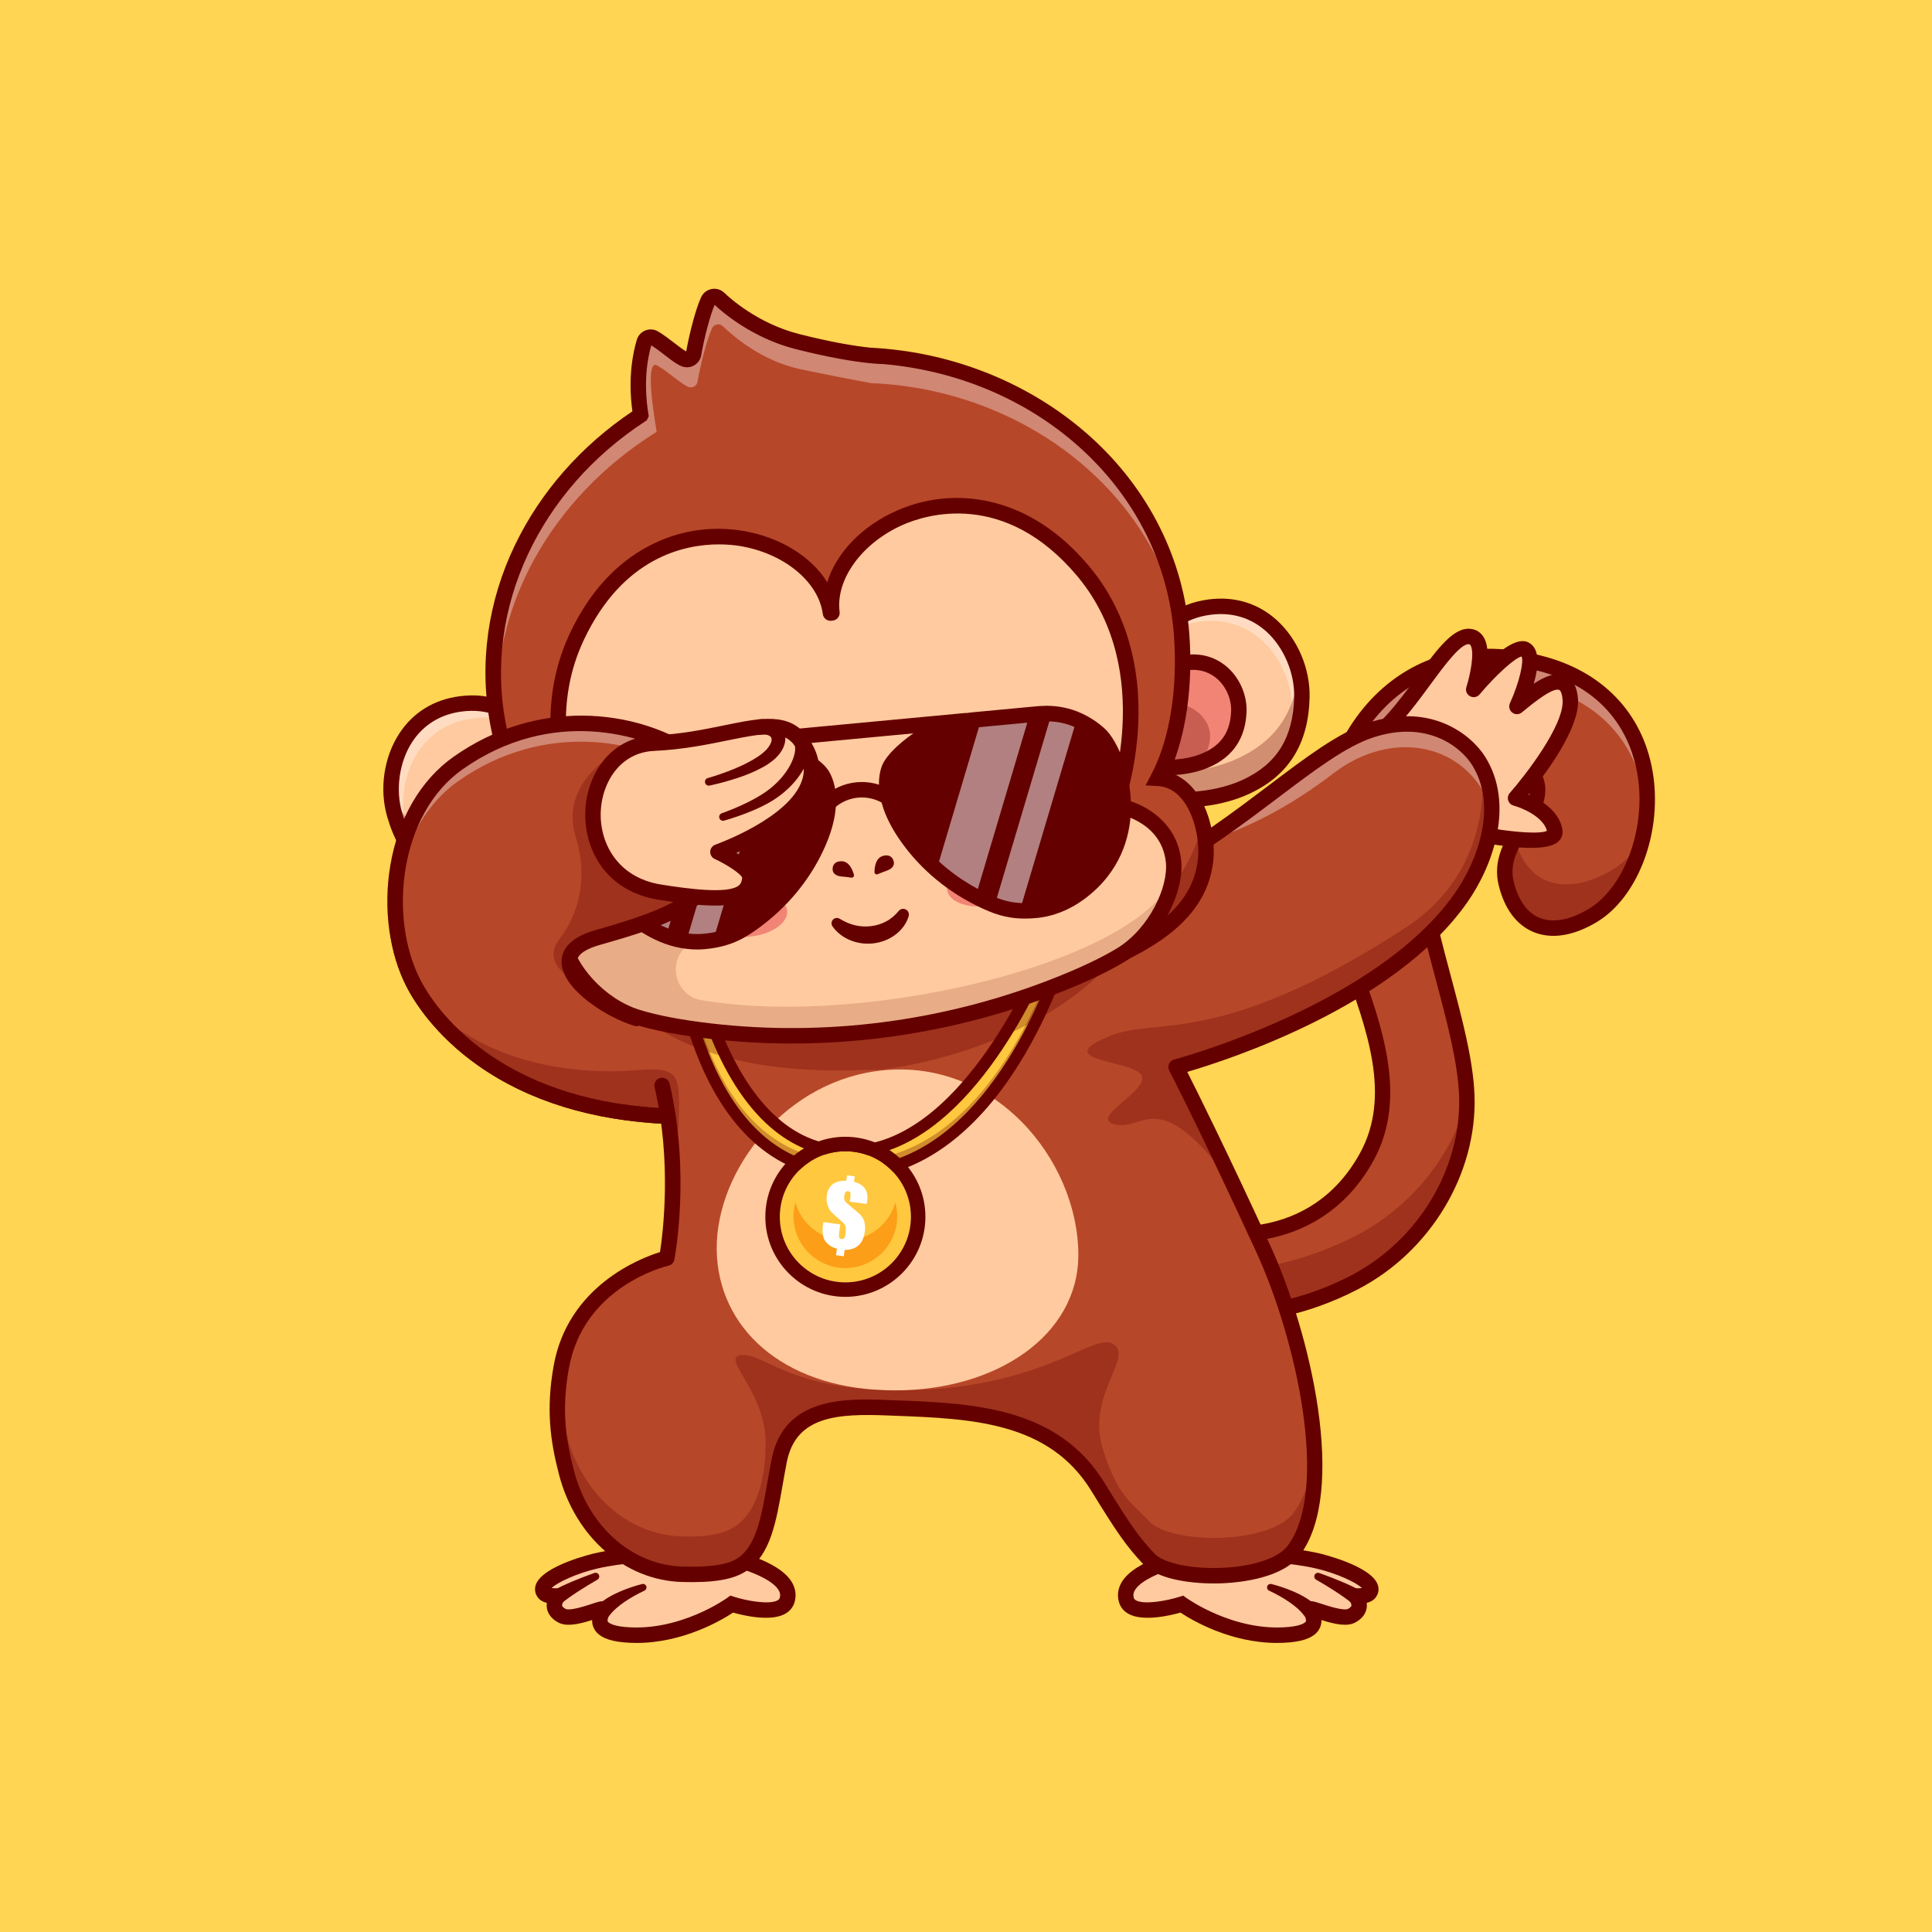 <?xml version="1.0" encoding="utf-8"?>
<!-- Generator: Adobe Illustrator 27.5.0, SVG Export Plug-In . SVG Version: 6.00 Build 0)  -->
<svg version="1.1" id="Layer_1" xmlns="http://www.w3.org/2000/svg" xmlns:xlink="http://www.w3.org/1999/xlink" x="0px" y="0px"
	 viewBox="0 0 4000 4000" style="enable-background:new 0 0 4000 4000;" xml:space="preserve">
<g>
	<g>
		<rect style="fill:#FFD55300;" width="4000" height="4000"/>
	</g>
	<g>
		<g>
			<path style="fill:#FFCA9F;" d="M1497.881,3221.985c0,0,148.95,28.918,131.97,90.295c-11.594,41.909-114.889,8.926-114.889,8.926
				s-101.602,74.507-222.734,63.156c-78.781-7.382-40.89-49.453-43.712-53.035c-2.822-3.582-63.116,25.617-85.21,13.745
				c-29.086-15.628-8.357-40.264-8.357-40.264c-0.326-1.424-21.345,1.606-28.109-6.449c-19.877-23.67,59.377-55.717,106.792-66.591
				C1349.107,3205.288,1497.881,3221.985,1497.881,3221.985z"/>
		</g>
		<g>
			<path style="fill:#650000;" d="M1317.855,3401.53c-8.904,0-17.947-0.398-27.119-1.257c-31.533-2.954-51.157-11.753-59.993-26.895
				c-3.801-6.511-5-13.147-4.839-19.297c-27.439,8.652-52.876,14.353-70.161,5.068c-16.382-8.801-21.704-20.496-23.286-28.76
				c-0.793-4.138-0.803-8.118-0.325-11.821c-6.421-1.506-12.869-4.382-17.529-9.934c-6.687-7.961-8.591-17.651-5.364-27.283
				c13.447-40.112,119.751-64.912,120.823-65.159c116.78-26.78,263.418-10.786,269.602-10.09l1.265,0.193
				c11.116,2.158,109.443,22.422,138.01,68.542c8.074,13.032,10.256,27.454,6.316,41.702c-2.981,10.776-10.027,19.431-20.374,25.029
				c-30.22,16.343-86.064,3.079-107.156-2.866C1494.564,3354.04,1414.991,3401.528,1317.855,3401.53z M1248.299,3315.034
				c5.073,0,9.128,1.782,12.769,6.404c6.516,8.269,2.502,17.236,0.347,22.056c-1.687,3.762-4.822,10.769-3.066,13.777
				c0.496,0.852,5.713,8.403,35.371,11.182c113.394,10.63,210.837-59.434,211.807-60.144l6.545-4.778l7.744,2.451
				c27.112,8.623,72.92,16.648,89.866,7.473c3.376-1.829,4.287-3.694,4.768-5.435c1.589-5.745,0.764-10.784-2.673-16.34
				c-15.906-25.703-79.465-46.602-116.292-53.879c-10.52-1.111-150.583-15.151-258.279,9.546
				c-42.034,9.639-84.016,29.07-95.115,40.566c3.052,0.339,6.675,0.396,8.259,0.422c4.731,0.073,17.295,0.271,20.181,12.92
				l1.768,7.756l-5.122,6.086c-1.37,1.726-3.914,6.428-3.318,9.333c0.408,1.997,2.964,4.39,7.012,6.565
				c8.833,4.749,43.435-6.682,54.802-10.432C1235.199,3317.419,1242.43,3315.034,1248.299,3315.034z"/>
		</g>
		<g>
			<path style="fill:#650000;" d="M1334.059,3293.389c-6.832,3.136-13.862,6.772-20.56,10.519
				c-6.725,3.787-13.306,7.762-19.581,12.023c-12.478,8.462-24.166,18.182-31.835,28.583c-5.264,7.139-15.32,8.659-22.459,3.394
				c-7.139-5.264-8.659-15.319-3.395-22.459c0.61-0.826,1.283-1.577,2.009-2.251l0.155-0.138
				c14.013-12.842,29.158-20.764,44.366-27.559c7.625-3.348,15.33-6.253,23.076-8.911c7.798-2.642,15.455-4.986,23.592-7.044
				c3.918-0.991,7.898,1.381,8.889,5.3c0.88,3.477-0.89,7.003-4.038,8.445L1334.059,3293.389z"/>
		</g>
		<g>
			<path style="fill:#650000;" d="M1236.758,3270.64c-13.275,7.582-26.504,15.631-39.316,23.927
				c-12.776,8.327-25.349,17.024-36.506,26.252c-6.83,5.648-16.945,4.69-22.593-2.139c-5.648-6.829-4.69-16.945,2.139-22.592
				c0.735-0.609,1.604-1.19,2.405-1.646c14.504-8.118,28.966-14.614,43.548-20.765c14.604-6.091,29.177-11.699,44.073-16.963
				c3.988-1.409,8.363,0.681,9.772,4.668c1.254,3.547-0.262,7.401-3.419,9.201L1236.758,3270.64z"/>
		</g>
		<g>
			<path style="fill:#FFCA9F;" d="M2463.925,3221.985c0,0-148.95,28.918-131.97,90.295c11.594,41.909,114.889,8.926,114.889,8.926
				s101.602,74.507,222.735,63.156c78.781-7.382,40.89-49.453,43.712-53.035s63.116,25.617,85.21,13.745
				c29.086-15.628,8.357-40.264,8.357-40.264c0.326-1.424,21.345,1.606,28.109-6.449c19.877-23.67-59.377-55.717-106.792-66.591
				C2612.699,3205.288,2463.925,3221.985,2463.925,3221.985z"/>
		</g>
		<g>
			<path style="fill:#650000;" d="M2643.951,3401.53c-97.148,0.005-176.709-47.488-199.871-62.827
				c-21.094,5.95-76.938,19.216-107.156,2.866c-10.347-5.598-17.393-14.253-20.374-25.029c-3.94-14.248-1.758-28.669,6.316-41.702
				c28.567-46.121,126.895-66.384,138.01-68.542l1.265-0.193c6.182-0.698,152.817-16.697,269.602,10.09
				c1.072,0.247,107.375,25.046,120.823,65.159c3.228,9.631,1.323,19.321-5.366,27.285c-4.661,5.549-11.108,8.425-17.527,9.932
				c0.479,3.706,0.466,7.683-0.325,11.824c-1.582,8.262-6.907,19.956-23.286,28.757c-17.288,9.285-42.725,3.584-70.161-5.068
				c0.161,6.15-1.038,12.786-4.839,19.297c-8.835,15.142-28.459,23.94-59.993,26.895
				C2661.908,3401.132,2652.848,3401.53,2643.951,3401.53z M2449.735,3303.515l6.56,4.805c0.957,0.698,98.428,70.769,211.792,60.132
				c29.658-2.778,34.875-10.33,35.371-11.182c1.755-3.008-1.379-10.015-3.066-13.777c-2.156-4.819-6.169-13.787,0.347-22.056
				c7.849-9.963,17.634-6.738,35.396-0.874c11.372,3.752,45.979,15.161,54.802,10.432c4.045-2.175,6.602-4.568,7.012-6.565
				c0.596-2.905-1.948-7.61-3.442-9.482l-4.8-6.016l1.57-7.678c2.886-12.649,15.449-12.847,20.181-12.92
				c1.584-0.027,5.208-0.083,8.259-0.422c-11.099-11.497-53.081-30.928-95.115-40.566c-107.695-24.697-247.754-10.657-258.279-9.546
				c-36.826,7.278-100.386,28.176-116.292,53.879c-3.438,5.557-4.263,10.596-2.673,16.34c0.481,1.741,1.392,3.606,4.768,5.435
				c16.943,9.177,62.751,1.15,89.866-7.473L2449.735,3303.515z"/>
		</g>
		<g>
			<path style="fill:#650000;" d="M2632.38,3279.545c8.136,2.058,15.794,4.402,23.592,7.044c7.746,2.657,15.451,5.562,23.075,8.911
				c15.208,6.795,30.353,14.717,44.366,27.559l0.089,0.081c6.54,5.993,6.983,16.153,0.99,22.693
				c-5.993,6.54-16.153,6.983-22.693,0.99c-0.757-0.694-1.482-1.516-2.075-2.309c-7.669-10.4-19.357-20.12-31.834-28.583
				c-6.275-4.26-12.857-8.236-19.581-12.023c-6.698-3.747-13.728-7.382-20.56-10.519l-0.216-0.099
				c-3.673-1.686-5.284-6.031-3.597-9.704C2625.431,3280.326,2629.023,3278.693,2632.38,3279.545z"/>
		</g>
		<g>
			<path style="fill:#650000;" d="M2731.298,3256.713c14.896,5.264,29.469,10.873,44.073,16.963
				c14.582,6.152,29.044,12.647,43.548,20.765c7.738,4.32,10.51,14.094,6.191,21.833c-4.32,7.738-14.095,10.51-21.833,6.191
				c-0.833-0.465-1.691-1.064-2.406-1.646c-11.157-9.227-23.73-17.925-36.507-26.252c-12.813-8.296-26.041-16.345-39.316-23.927
				l-0.101-0.058c-3.673-2.098-4.949-6.775-2.851-10.448C2723.962,3256.868,2727.872,3255.499,2731.298,3256.713z"/>
		</g>
		<g>
			<g>
				<path style="fill:#B74729;" d="M2495.311,2550.161c0,0,221.882,49.41,334.455-155.052
					c110.069-199.915-91.724-446.937-90.906-630.952c1.107-249.105,175.231-467.645,458.736-388.386
					c287.606,80.405,244.667,432.8,100.385,519.392c-84.993,51.01-156.632,27.599-179.576-66.112
					c-22.945-93.711,96.856-150.634,56.64-224.765s-197.309-74.54-233.5,77.62s89.67,417.608,95.338,587.185
					c5.3,158.541-92.405,313.087-232.396,385.832c-166.919,86.737-303.514,64.629-303.514,64.629L2495.311,2550.161z"/>
			</g>
			<g style="opacity:0.35;">
				<path style="fill:#FFFFFF;" d="M3408.598,1690.653c-3.896-112.431-64.28-226.318-212.641-267.772
					c-268.101-74.94-438.326,116.396-457.017,348.034c-0.051-2.265-0.059-4.529-0.068-6.749
					c1.109-249.098,175.206-467.676,458.736-388.408C3366.83,1423.078,3421.59,1564.537,3408.598,1690.653z"/>
			</g>
			<g style="opacity:0.3;">
				<path style="fill:#650000;" d="M3037.003,2274.015c3.168,156.801-93.998,308.912-232.536,380.924
					c-166.91,86.731-303.5,64.623-303.5,64.623l-2.864-85.975c54.631,1.043,166.442-6.27,294.865-67.842
					C2914.708,2507.334,3007.324,2396.892,3037.003,2274.015z"/>
			</g>
			<g style="opacity:0.3;">
				<path style="fill:#650000;" d="M2941.533,1681.908c-0.769,3.324-1.497,6.694-2.138,10.11
					c-3.292-36.502-2.197-70.239,5.541-99.783c39.85-152.291,210.775-152.353,254.318-78.315
					c20.582,34.932,2.296,66.151-20.103,99.229c-1.116-2.912-2.449-5.875-4.086-8.848
					C3134.833,1530.161,2977.722,1529.75,2941.533,1681.908z"/>
			</g>
			<g style="opacity:0.3;">
				<path style="fill:#650000;" d="M3399.097,1743.203c-17.392,66.593-53.816,123.554-101.122,151.973
					c-85.006,50.993-156.612,27.593-179.574-66.137c-8.571-34.902,2.701-64.671,18.114-92.161c0.108,0.657,0.259,1.315,0.453,1.974
					c24.662,93.659,102.543,116.844,195.175,65.596C3357.709,1790.283,3380.431,1769.099,3399.097,1743.203z"/>
			</g>
			<g>
				<path style="fill:#650000;" d="M2544.31,2738.168c-27.444,0-43.965-2.529-45.891-2.842l-12.979-2.1l-6.79-203.149l20.115,4.48
					c8.645,1.897,211.746,44.019,317-147.156c64.883-117.844,14.81-254.968-33.618-387.578
					c-30.645-83.921-59.592-163.188-59.27-235.737c0.657-147.517,60.037-280.139,158.838-354.761
					c87.534-66.108,198.257-83.032,320.183-48.945c124.143,34.707,204.866,125.283,221.472,248.506
					c16.323,121.13-34.045,250.093-117.168,299.978c-48.577,29.158-94.077,36.299-131.582,20.657
					c-35.022-14.604-59.829-48.032-71.738-96.67c-12.908-52.72,12.966-94.009,35.793-130.439
					c23.735-37.876,37.51-62.51,22.324-90.505c-15.386-28.359-53.965-44.49-93.787-39.202
					c-53.838,7.136-95.005,49.343-110.122,112.9c-20.134,84.661,13.367,210.322,45.764,331.846
					c24.463,91.758,47.571,178.428,50,251.106c5.41,161.863-91.44,322.832-241.001,400.547
					C2698.585,2727.963,2599.432,2738.166,2544.31,2738.168z M2516.478,2705.083c37.153,2.681,149.773,3.667,280.64-64.338
					c138.867-72.161,228.804-221.301,223.794-371.118c-2.307-69.036-24.958-153.994-48.938-243.943
					c-33.42-125.352-67.976-254.973-45.977-347.476c18.303-76.956,69.524-128.24,137.014-137.185
					c53.523-7.092,104.175,15.269,126.079,55.644c24.856,45.816,0.359,84.91-23.333,122.717
					c-21.355,34.08-41.526,66.27-31.831,105.864c9.397,38.379,27.722,64.236,52.993,74.773
					c27.759,11.585,63.315,5.161,102.837-18.559c71.643-42.998,116.421-160.852,101.938-268.308
					c-8.711-64.626-46.067-179.404-198.401-221.992c-111.968-31.301-213.044-16.201-292.317,43.667
					c-90.896,68.652-145.527,191.792-146.138,329.399c-0.298,66.821,27.695,143.476,57.329,224.631
					c48.508,132.832,103.486,283.386,31.594,413.958c-61.15,111.064-153.638,149.504-220.459,162.192
					c-47.327,8.984-88.235,6.709-111.377,3.94L2516.478,2705.083z"/>
			</g>
		</g>
		<g>
			<path style="fill:#FFCA9F;" d="M3008.301,1715.674c0,0,219.738,51.384,210.656,3.691c-9.082-47.693-81.159-66.935-81.159-66.935
				s118.173-134.078,113.308-204.099c-5.521-79.468-83.835-6.766-110.426,14.316c0,0,46.701-102.783,16.522-118.363
				c-25.476-13.152-106.041,83.133-106.041,83.133s33.552-104.113-7.669-109.498c-54.229-7.085-132.321,185.268-233.019,230.124
				L3008.301,1715.674z"/>
		</g>
		<g>
			<path style="fill:#650000;" d="M3169.388,1755.463c-53.367,0-126.75-15.349-164.724-24.229c-2.468-0.578-4.761-1.733-6.694-3.369
				l-197.827-167.632c-4.192-3.555-6.265-9.011-5.488-14.453c0.779-5.442,4.297-10.1,9.319-12.336
				c48.12-21.436,92.332-81.524,131.338-134.539c41.714-56.692,74.653-101.501,110.251-96.831
				c10.972,1.431,19.927,7.173,25.898,16.599c8.63,13.628,9.631,34.289,7.642,54.417c31.589-31.121,64.307-53.919,85.432-43.005
				c24.761,12.783,21.035,50.571,10.889,85.603c23.513-15.654,46.282-24.856,65.532-16.572
				c15.562,6.697,24.341,22.881,26.094,48.105c4.241,61.082-68.796,157.402-102.205,198.018
				c25.071,10.847,62.568,33.106,69.81,71.138c1.873,9.827-0.989,18.972-8.054,25.752
				C3216.468,1751.848,3195.279,1755.463,3169.388,1755.463z M3015.68,1700.981c85.327,19.622,169.734,28.188,187.09,19.199
				c-7.588-29.578-52.166-47.734-69.116-52.319c-5.332-1.44-9.553-5.537-11.145-10.825c-1.589-5.288-0.349-11.028,3.301-15.171
				c31.638-35.92,112.961-140.51,109.355-192.427c-0.952-13.711-4.282-19.861-6.843-20.964c-9.084-3.921-32.388,9.46-69.211,39.773
				c-3.198,2.632-6.062,4.988-8.503,6.921c-5.781,4.583-13.953,4.612-19.763,0.068c-5.815-4.541-7.764-12.478-4.714-19.197
				c20.239-44.609,29.214-87.412,24.097-96.856c-13.567,2.608-53.059,38.174-86.812,78.489c-4.907,5.862-13.279,7.419-19.968,3.733
				c-6.694-3.691-9.836-11.606-7.498-18.884c8.613-26.809,17.275-72.922,8.508-86.75c-0.957-1.511-1.68-1.829-3.035-2.007
				c-16.899-2.19-52.085,45.642-80.369,84.084c-35.913,48.809-75.981,103.274-122.483,133.054L3015.68,1700.981z"/>
		</g>
		<g>
			<path style="fill:#B74729;" d="M1423.697,2328.095c-24.25-9.349-39.791-16.46-40.75-16.86l-0.04-0.04
				c-338.705-15.101-478.454-189.408-521.122-264.795c-0.04-0.04-0.04-0.04-0.04-0.04c-1.997-3.556-3.755-6.872-5.353-9.948
				c-70.274-136.273-35.637-327.08,88.891-415.491c75.108-53.295,172.309-85.735,269.07-92.487
				c74.029-5.153,147.819,4.754,211.261,31.841c68.117,29.084,94.245,108.747,89.331,156.848
				c-14.782,144.543-131.359,182.057-278.499,224.206c-14.342,4.115-25.648,8.909-34.318,14.302
				c-75.108,46.303,47.782,133.117,114.859,152.653c0,0,2.317-1.878,6.672-5.194c41.869-31.641,270.389-192.284,380.414-14.702
				c19.336,31.241,34.997,72.95,45.344,127.724c0.919,4.674,1.758,9.428,2.557,14.302
				C1788.051,2448.587,1526.97,2367.886,1423.697,2328.095z"/>
		</g>
		<g>
			<path style="fill:#650000;" d="M1630.226,2392.202c-103.357,0.007-229.448-55.303-251.16-65.188
				c-154.336-7.356-284.968-47.837-388.333-120.342c-91.294-64.038-134.307-135.278-148.562-162.935
				c-35.603-69.065-46.548-155.159-30.032-236.206c17.156-84.19,61.155-155.086,123.894-199.624
				c139.714-99.185,348.257-125.41,495.874-62.341c77.095,32.932,104.268,121.089,98.943,173.169
				c-16.323,159.573-149.255,197.639-289.99,237.942c-21.089,6.038-46.235,16.899-46.274,34.351
				c-0.076,31.838,68.323,82.947,121.982,100.413c35.935-12.817,238.494-79.717,361.533-7.146
				c50.005,29.492,80.181,77.886,89.688,143.831c9.304,64.556-4.541,111.055-41.157,138.206
				C1701.302,2385.112,1667.208,2392.197,1630.226,2392.202z M1251.549,1543.11c-104.128,0-213.552,31.607-297.014,90.857
				c-114.143,81.035-152.59,261.98-83.955,395.127c13.171,25.552,53.032,91.455,138.508,151.414
				c99.001,69.446,225.017,108.044,374.543,114.722c2.097,0.093,4.158,0.601,6.06,1.489
				c64.333,30.095,246.858,96.646,317.915,43.931c26.443-19.614,36.047-55.94,28.547-107.964
				c-8.052-55.854-33.03-96.509-74.246-120.835c-119.268-70.388-337.068,10.566-339.255,11.392
				c-3.24,1.228-6.802,1.365-10.122,0.396c-52.388-15.266-150.044-74.292-149.907-132.686c0.049-20.596,12.134-48.594,69.438-65.002
				c157.339-45.056,253.821-81.704,266.992-210.466c4.209-41.143-18.21-114.258-79.7-140.527
				C1369.076,1553.476,1311.178,1543.11,1251.549,1543.11z"/>
		</g>
		<g>
			<path style="fill:#B74729;" d="M3088.658,1676.252c-0.4,66.878-30.243,135.115-64.441,183.575
				c-167.915,238.508-589.198,349.253-589.198,349.253s42.548,81.94,121.571,249.734c17.698,37.594,37.234,79.542,58.528,125.806
				c88.052,191.206,153.932,506.699,63.083,626.033c-50.298,66.119-253.889,65.56-299.353,17.059
				c-35.157-37.514-52.136-62.244-106.27-150.177c-95.163-154.571-273.026-156.568-432.83-162.88
				c-99.997-3.956-204.47-2.637-226.483,109.546c-18.577,94.724-23.611,178.821-76.187,214.537
				c-26.607,18.058-69.075,22.053-123.569,20.655c-118.095-2.996-210.462-93.525-240.905-211.461
				c-17.778-68.835-25.968-130.72-10.667-217.014c32.48-183.176,218.652-226.043,218.652-226.043s25.849-135.594,2.357-293.64
				l-0.04-0.04c-3.076-20.974-7.071-42.388-12.105-63.882l126.126-60.166l207.146-98.759l358.561-170.991
				c130.52-18.697,241.704-64.042,338.146-118.176c30.842-17.259,60.126-35.436,88.092-53.934
				c146.141-96.801,255.127-202.192,347.974-233.234c128.563-42.987,202.752,28.405,224.765,63.642
				c2.637,4.275,5.074,8.59,7.311,12.944C3083.025,1616.286,3088.818,1646.13,3088.658,1676.252z"/>
		</g>
		<g style="opacity:0.35;">
			<path style="fill:#FFFFFF;" d="M3088.658,1676.252c-50.738-140.188-206.627-167.675-327.04-75.787
				c-93.845,71.632-175.984,113.062-272.746,144.823c146.141-96.801,255.127-202.192,347.974-233.234
				c128.563-42.987,202.752,28.405,224.765,63.642c2.637,4.275,5.074,8.59,7.311,12.944
				C3083.025,1616.286,3088.818,1646.13,3088.658,1676.252z"/>
		</g>
		<g style="opacity:0.3;">
			<path style="fill:#650000;" d="M3024.217,1859.828c-167.915,238.508-589.198,349.253-589.198,349.253
				s42.548,81.94,121.571,249.734c-160.483-222.168-187.291-113.142-250.493-131.32c-50.378-14.542,75.707-70.593,57.13-101.755
				c-18.537-31.201-192.964-28.725-65.8-80.741c98.719-40.35,227.801,25.409,611.411-223.446
				c159.804-103.673,165.637-265.116,160.084-332.913C3114.347,1677.731,3073.756,1789.514,3024.217,1859.828z"/>
		</g>
		<g>
			<path style="fill:#650000;" d="M2513.424,3278.347c-54.363,0-118.516-10.127-146.25-39.709
				c-36.414-38.838-54.727-65.872-108.191-152.71c-87.749-142.52-248.992-148.728-404.924-154.734l-14.954-0.579
				c-103.821-4.119-191.27,0.344-210.154,96.655c-3.171,16.184-5.959,32.141-8.657,47.571
				c-13.481,77.144-25.125,143.767-74.255,177.129c-26.663,18.105-66.423,25.125-132.944,23.418
				c-119.368-3.035-222.236-92.837-255.977-223.459c-18.005-69.7-26.748-134.436-10.901-223.818
				c29.338-165.464,179.036-222.996,220.283-235.83c5.95-38.584,24.729-187.483-11.255-341.345
				c-2.009-8.594,3.328-17.19,11.921-19.202c8.604-1.997,17.19,3.33,19.202,11.921c43.21,184.773,11.316,356.965,9.937,364.207
				c-1.187,6.223-5.938,11.16-12.112,12.583c-7.166,1.67-176.321,43.005-206.506,213.247c-14.89,83.982-7.068,142.71,10.378,210.244
				c30.132,116.66,120.891,196.833,225.84,199.504c58.538,1.462,93.75-4.038,114.18-17.91
				c37.932-25.757,48.494-86.201,60.725-156.189c2.725-15.591,5.542-31.711,8.779-48.218
				c25.686-131.018,156.331-125.857,242.776-122.446l14.924,0.581c156.658,6.033,334.216,12.869,430.911,169.912
				c55.471,90.1,71.067,112.173,104.29,147.607c18.887,20.149,79.043,32.417,143.044,29.099
				c62.764-3.22,113.323-20.422,131.943-44.89c87.742-115.283,18.706-428.159-64.863-609.695
				c-114.805-249.387-179.16-373.599-179.797-374.824c-2.236-4.309-2.395-9.404-0.427-13.843s5.847-7.744,10.544-8.979
				c4.158-1.094,417.646-112.1,580.22-342.996c49.683-70.566,89.153-182.703,36.882-266.497
				c-24.124-38.677-94.69-94.197-206.106-56.953c-55.884,18.679-120.308,67.344-194.905,123.694
				c-144.773,109.36-324.951,245.464-582.114,282.327c-8.76,1.25-16.836-4.817-18.086-13.55c-1.252-8.738,4.814-16.833,13.55-18.086
				c249.009-35.696,425.54-169.045,567.385-276.194c76.836-58.042,143.196-108.167,204.038-128.503
				c130.281-43.555,214.275,23.728,243.357,70.351c60.549,97.066,17.444,223.25-37.869,301.809
				c-150.803,214.185-493.64,325.2-579.185,350.169c21.426,42.336,80.808,161.604,171.545,358.711
				c83.625,181.66,160.93,511.462,61.265,642.415c-35.359,46.455-120.691,55.654-155.74,57.454
				C2528.189,3278.154,2520.897,3278.347,2513.424,3278.347z M1380.606,2604.865h0.051H1380.606z"/>
		</g>
		<g>
			<path style="fill:#FFCA9F;" d="M2232.572,2598.148c0,166.074-168.491,280.537-380.247,280.537
				c-219.58,0-357.039-118.47-367.852-275.482c-11.436-166.053,130.458-357.565,328.557-385.423
				C2055.657,2183.66,2232.572,2400.83,2232.572,2598.148z"/>
		</g>
		<g>
			<g>
				<path style="fill:#FFC83E;" d="M2161.375,1985.517c0,0-151.401,381.954-388.842,398.035
					c-275.576,18.664-342.531-426.141-342.531-426.141l-29.561-2.817c0,0,37.298,487.679,371.686,473.512
					c301.115-12.757,429.419-453.794,429.419-453.794L2161.375,1985.517z"/>
			</g>
			<g style="opacity:0.3;">
				<path style="fill:#650000;" d="M2201.53,1974.318c0,0-128.283,441.02-429.395,453.804
					c-334.39,14.143-371.705-473.54-371.705-473.54l14.263,1.358c10.907,100.837,69.914,459.637,357.442,447.492
					c253.65-10.787,378.976-325.442,412.216-424.32L2201.53,1974.318z"/>
			</g>
			<g>
				<path style="fill:#650000;" d="M1758.221,2440.39c-135.295,0.007-241.692-82.351-308.359-239.036
					c-51.304-120.576-60.981-240.789-61.37-245.847c-0.269-3.525,1.033-6.99,3.555-9.468c2.524-2.478,6.013-3.726,9.534-3.377
					l29.561,2.817c5.476,0.523,9.893,4.707,10.713,10.144c0.654,4.338,68.572,433.738,329.868,415.969
					c227.122-15.383,377.024-386.746,378.513-390.496c1.379-3.482,4.312-6.118,7.92-7.127l40.171-11.204
					c4.182-1.164,8.684,0.027,11.743,3.118c3.057,3.093,4.199,7.6,2.986,11.775c-1.328,4.568-33.34,113.135-103.127,225.105
					c-93.406,149.863-210.039,231.926-337.292,237.317C1767.801,2440.288,1762.982,2440.39,1758.221,2440.39z M1413.873,1967.915
					c4.165,35.373,18.411,131.123,58.257,224.551c65.698,154.05,166.46,229.333,299.49,223.667
					c251.831-10.669,381.548-337.537,411.57-424.255l-12.93,3.606c-20.505,49.443-167.739,384.504-396.917,400.027
					c-118.044,8.032-217.012-65.635-286.262-212.93c-43.403-92.314-62.188-184.902-67.378-214.111L1413.873,1967.915z"/>
			</g>
			<g>
				<circle style="fill:#FFC83E;" cx="1750.249" cy="2519.283" r="135.717"/>
			</g>
			<g>
				<path style="fill:#FC9E17;" d="M1857.606,2517.903c0,59.302-48.063,107.366-107.366,107.366
					c-59.303,0-107.366-48.063-107.366-107.366c0-9.931,1.349-19.495,3.883-28.609c12.547,45.407,54.112,78.716,103.483,78.716
					c49.371,0,90.936-33.309,103.483-78.716C1856.257,2498.408,1857.606,2507.971,1857.606,2517.903z"/>
			</g>
			<g>
				<path style="fill:#650000;" d="M1750.25,2383.566c74.954,0,135.715,60.762,135.715,135.718
					c0,74.954-60.762,135.715-135.715,135.715c-74.956,0-135.718-60.762-135.718-135.715
					C1614.532,2444.328,1675.294,2383.566,1750.25,2383.566 M1750.25,2353.566c-91.377,0-165.718,74.341-165.718,165.718
					c0,91.375,74.341,165.715,165.718,165.715s165.715-74.341,165.715-165.715
					C1915.965,2427.907,1841.627,2353.566,1750.25,2353.566L1750.25,2353.566z"/>
			</g>
			<g>
				<g>
					<path style="fill:#FFFFFF;" d="M1794.246,2492.664l-34.851-4.786l0.794-5.78c0.845-6.153,0.995-10.234,0.451-12.243
						c-0.545-2.008-2.14-3.194-4.785-3.558c-2.128-0.292-3.836,0.308-5.125,1.801c-1.289,1.493-2.159,3.878-2.609,7.156
						c-0.75,5.463-0.183,9.438,1.703,11.923c1.828,2.478,7.512,7.594,17.052,15.35c8.122,6.564,13.598,11.491,16.427,14.78
						c2.83,3.289,4.994,7.688,6.493,13.197c1.499,5.509,1.716,12.145,0.65,19.908c-1.706,12.422-6.035,21.759-12.987,28.011
						s-16.524,9.391-28.715,9.416l-1.801,13.112l-16.045-2.204l1.86-13.543c-9.19-2.2-16.836-6.897-22.938-14.093
						c-6.102-7.195-8.086-18.557-5.954-34.084l0.936-6.815l34.851,4.786l-1.173,8.54c-1.287,9.374-1.728,15.246-1.32,17.616
						c0.407,2.37,1.99,3.745,4.751,4.124c2.358,0.324,4.22-0.226,5.588-1.65c1.367-1.423,2.264-3.688,2.691-6.793
						c1.074-7.821,1.296-13.489,0.665-17.003c-0.631-3.514-3.865-7.694-9.704-12.539c-9.723-8.132-16.282-14.028-19.676-17.687
						s-6.095-8.527-8.102-14.604s-2.517-12.709-1.53-19.898c1.429-10.409,5.498-18.171,12.206-23.285s16.052-7.552,28.031-7.313
						l1.528-11.128l16.045,2.204l-1.528,11.128c10.565,2.857,18.12,7.572,22.667,14.143c4.547,6.572,6.113,15.005,4.7,25.299
						C1795.294,2487.593,1794.879,2489.763,1794.246,2492.664z"/>
				</g>
			</g>
		</g>
		<g>
			<g>
				<path style="fill:#FFCA9F;" d="M2372.118,1394.85c0,0,4.919-121.328,132.518-137.947
					c122.564-15.964,193.145,95.86,190.766,187.19c-2.499,95.959-45.279,152.427-115.865,185.011
					c-73.732,34.036-156.171,26.182-156.171,26.182"/>
			</g>
			<g style="opacity:0.35;">
				<path style="fill:#FFFFFF;" d="M2504.635,1256.902c-65.789,8.569-98.92,44.965-115.624,78.223
					c19.629-22.617,49.626-42.232,95.624-48.223c122.564-15.964,193.145,95.86,190.766,187.191
					c-1.055,40.497-9.36,73.889-23.827,101.493c26.837-32.301,42.356-75.013,43.827-131.493
					C2697.78,1352.762,2627.199,1240.939,2504.635,1256.902z"/>
			</g>
			<g>
				<path style="fill:#F28475;" d="M2378.903,1447.357c0,0,3.354-65.942,76.917-75.519c70.66-9.199,110.833,51.256,109.071,100.889
					c-1.851,52.148-26.733,83.013-67.527,101.019c-42.613,18.809-90.061,14.895-90.061,14.895"/>
			</g>
			<g>
				<path style="fill:#650000;" d="M2418.346,1604.965c-7.231,0-11.753-0.349-12.356-0.4c-8.796-0.725-15.339-8.442-14.612-17.239
					c0.723-8.796,8.406-15.376,17.239-14.612c0.415,0.027,44.104,3.267,82.295-13.589c38.066-16.802,56.499-44.436,58.01-86.965
					c0.857-24.158-9.871-49.412-27.996-65.911c-11.741-10.686-32.197-22.568-63.042-18.564
					c-57.957,7.544-62.681,55.181-63.027,60.588c-0.564,8.765-8.059,15.474-16.87,14.983c-8.77-0.505-15.491-7.937-15.044-16.711
					c1.394-27.412,22.17-81.616,90.815-90.554c42.996-5.601,71.943,11.392,88.679,26.624c24.883,22.646,39.607,57.393,38.423,90.679
					c-1.938,54.646-27.859,93.362-77.043,115.071C2471.136,1602.79,2436.356,1604.965,2418.346,1604.965z"/>
			</g>
			<g>
				<path style="fill:#650000;" d="M2445.514,1672.084c-13.831,0-22.573-0.786-23.665-0.891
					c-8.787-0.837-15.229-8.638-14.392-17.424c0.837-8.784,8.657-15.232,17.424-14.392c0.771,0.073,79.224,6.948,147.959-24.783
					c70.53-32.556,104.399-86.868,106.587-170.916c1.301-49.988-21.357-103.472-57.722-136.255
					c-31.484-28.384-71.245-40.376-115.007-34.673c-112.939,14.71-118.435,118.342-118.613,122.747
					c-0.359,8.818-7.876,15.681-16.614,15.32c-8.818-0.356-15.679-7.795-15.32-16.614c0.054-1.348,7.078-134.998,146.421-153.147
					c53.303-6.943,101.899,7.798,140.535,42.627c43.667,39.37,69.827,100.994,68.269,160.825
					c-2.505,96.262-43.44,161.389-125.142,199.104C2533.138,1668.122,2476.537,1672.084,2445.514,1672.084z"/>
			</g>
			<g>
				<path style="fill:#FFCA9F;" d="M1117.194,1557.028c0,0-35.602-116.091-163.233-99.726
					c-122.595,15.719-162.429,141.813-136.911,229.537c26.812,92.171,82.542,135.908,159.092,149.477
					c79.962,14.173,157.696-14.38,157.696-14.38"/>
			</g>
			<g style="opacity:0.35;">
				<path style="fill:#FFFFFF;" d="M842.05,1716.839c-25.518-87.724,14.316-213.818,136.911-229.537
					c57.346-7.354,96.068,12.048,121.375,35.631c-21.219-32.816-65.134-76.048-146.375-65.631
					c-122.595,15.719-162.429,141.813-136.911,229.537c12.672,43.564,31.877,76.193,56.615,100.046
					C860.706,1767.507,850.061,1744.378,842.05,1716.839z"/>
			</g>
			<g style="opacity:0.3;">
				<path style="fill:#650000;" d="M817.054,1686.826c26.818,92.192,82.543,135.937,159.081,149.503
					c79.959,14.151,157.706-14.412,157.706-14.412l-3.566-56.721c-29.926,8.201-91.014,20.925-153.352,9.858
					c-77.746-13.791-135.855-55.973-167.205-142.637C809.605,1651.252,812.077,1669.79,817.054,1686.826z"/>
			</g>
			<g style="opacity:0.3;">
				<path style="fill:#650000;" d="M2695.396,1444.081c-2.499,95.981-45.273,152.455-115.848,185.033
					c-73.734,34.013-156.188,26.154-156.188,26.154l-10.97-55.764c31.028,0.324,93.344-2.901,150.82-29.452
					c71.686-33.103,117.161-88.672,125.45-180.458C2693.557,1407.782,2695.879,1426.339,2695.396,1444.081z"/>
			</g>
			<g>
				<path style="fill:#F28475;" d="M1123.98,1609.535c0,0-20.008-62.923-93.589-53.484c-70.677,9.067-94.161,77.748-79.84,125.302
					c15.047,49.965,46.958,73.49,90.99,80.534c45.995,7.358,90.889-8.49,90.889-8.49"/>
			</g>
			<g>
				<path style="fill:#F28475;" d="M950.557,1681.359c15.047,49.952,46.944,73.47,90.969,80.518c5.045,0.792,10.056,1.324,15,1.635
					c40.311,2.432,75.911-10.115,75.911-10.115l-8.442-143.877c0,0-5.255-16.544-20.331-31.401
					c-14.295-14.121-37.4-26.684-73.267-22.087C959.716,1565.128,936.234,1633.785,950.557,1681.359z"/>
			</g>
			<g style="opacity:0.3;">
				<path style="fill:#650000;" d="M1040.728,1717.954c7.248,20.192,19.685,34.347,36.482,43.711
					c40.069,0.561,75.921-10.04,75.921-10.04l-3.854-108.375c0,0-4.71-12.326-19.254-23.067c-1.918,0.163-3.829,0.381-5.81,0.637
					C1053.528,1629.898,1027.973,1682.512,1040.728,1717.954z"/>
			</g>
			<g style="opacity:0.3;">
				<path style="fill:#650000;" d="M2505.264,1528.687c-1.876,21.371-10.306,38.222-24.172,51.55
					c-38.61,10.729-75.979,9.59-75.979,9.59l-23.823-105.794c0,0,1.422-13.118,12.757-27.204c1.896-0.33,3.8-0.605,5.781-0.861
					C2470.499,1446.778,2508.59,1491.166,2505.264,1528.687z"/>
			</g>
			<g>
				<path style="fill:#650000;" d="M1067.152,1779.816c-9.092,0-18.569-0.62-28.135-2.151
					c-53.086-8.491-87.998-39.346-103.767-91.707c-9.604-31.892-4.197-69.241,14.111-97.468
					c12.312-18.987,36.013-42.776,78.997-48.289c68.684-8.806,102.537,38.335,110.852,64.492
					c2.673,8.411-1.978,17.395-10.388,20.071c-8.376,2.668-17.336-1.948-20.044-10.303c-1.738-5.217-18.433-49.998-76.353-42.561
					c-30.842,3.958-47.612,20.662-56.25,33.98c-13.337,20.564-17.292,47.717-10.32,70.862c12.27,40.752,37.122,62.791,78.21,69.365
					c41.223,6.587,82.654-7.644,83.069-7.788c8.328-2.893,17.441,1.47,20.361,9.788c2.92,8.318-1.433,17.424-9.746,20.359
					C1136.144,1769.033,1105.055,1779.814,1067.152,1779.816z"/>
			</g>
			<g>
				<path style="fill:#650000;" d="M1023.197,1856.264c-16.05,0.002-32.864-1.204-49.846-4.214
					c-88.604-15.703-144.748-68.284-171.646-160.747c-16.716-57.468-7.082-123.721,25.142-172.896
					c28.513-43.508,71.765-70.12,125.081-76.956c139.399-17.878,180.149,109.6,180.544,110.891
					c2.588,8.438-2.156,17.376-10.593,19.964c-8.43,2.585-17.351-2.144-19.954-10.559c-1.375-4.382-33.73-103.003-145.933-88.596
					c-43.765,5.613-79.18,27.319-102.412,62.774c-26.836,40.952-35.154,98.438-21.186,146.453
					c23.484,80.732,70.046,124.646,146.536,138.203c74.556,13.22,148.674-13.381,149.414-13.65
					c8.296-3.035,17.461,1.235,20.493,9.512c3.035,8.281-1.208,17.454-9.487,20.493
					C1136.69,1837.912,1085.826,1856.264,1023.197,1856.264z"/>
			</g>
			<g>
				<path style="fill:#B17E4F;" d="M1828.202,737.682l-27.247-1.838C1810.024,736.244,1819.133,736.843,1828.202,737.682z"/>
			</g>
			<g>
				<path style="fill:#B17E4F;" d="M1829.999,737.842c-0.599-0.08-1.198-0.12-1.798-0.16l2.357,0.16H1829.999z"/>
			</g>
			<g>
				<path style="fill:#B74729;" d="M2495.625,1784.36c-11.346,86.894-77.106,144.463-174.227,190.846l-149.777,19.336
					l-851.957,110.105c-105.71-20.135-183.935-59.128-216.974-140.268c-23.651-57.969-23.331-168.394,50.938-192.165
					c-61.804-67.118-104.152-173.227-123.049-275.822c-46.902-254.688,82.579-497.91,296.037-637.06
					c-3.675-22.532-5.114-43.267-5.114-61.884c0-41.03,6.992-71.872,12.305-89.53c2.637-8.59,12.625-12.505,20.415-7.95
					c22.492,13.104,47.622,37.314,62.763,43.466c8.27,3.356,17.499-1.758,19.017-10.547c6.832-39.552,20.375-90.17,30.243-111.024
					c4.075-8.669,15.421-10.747,22.333-4.115c24.969,24.091,84.217,69.515,161.602,89.251
					c72.072,18.417,121.691,25.808,150.416,28.805h0.04c0.12,0,0.2,0,0.32,0.04c16.779,1.758,26.368,1.958,29.044,1.998
					c0.2,0,0.4,0.04,0.599,0.04c0.12,0,0.16,0,0.16,0c318.171,28.165,591.915,260.161,615.606,575.535
					c7.791,104.033-6.153,217.454-48.86,298.035c49.26,2.597,78.743,46.304,91.647,93.805
					C2496.663,1732.784,2498.621,1761.588,2495.625,1784.36z"/>
			</g>
			<g style="opacity:0.3;">
				<path style="fill:#650000;" d="M2495.625,1784.36c-11.346,86.894-77.106,144.463-174.227,190.846l-149.777,19.336
					c189.688-63.522,288.167-163.719,317.531-289.286C2496.663,1732.784,2498.621,1761.588,2495.625,1784.36z"/>
			</g>
			<g style="opacity:0.35;">
				<path style="fill:#FFFFFF;" d="M1030.598,1491.39c0.029,0.225,0.091,0.407,0.12,0.632
					c-17.236-231.632,109.107-460.793,328.814-597.941c-11.768-72.237-14.678-112.453-10.048-129.47
					c2.357-8.664,5.052-11.567,12.826-7.021c22.495,13.138,47.631,37.302,62.763,43.482c8.264,3.342,17.526-1.77,19.052-10.561
					c6.827-39.548,20.319-90.184,30.213-111.006c4.089-8.664,15.454-10.741,22.32-4.1c24.972,24.071,83.44,72.86,161.631,89.216
					c65.731,13.784,114.84,23.102,145.201,28.569c0.005,0.037,0.042,0.033,0.08,0.028c311.572,12.657,588.43,221.23,642.858,515.883
					c-0.029-0.225-0.021-0.454-0.05-0.679c-24.584-327.023-317.925-564.3-650.903-577.841c-0.037,0.005-0.075,0.01-0.08-0.028
					c-30.362-5.467-79.47-14.785-145.201-28.569c-78.191-16.357-136.659-65.146-161.631-89.216c-6.866-6.641-18.231-4.564-22.32,4.1
					c-9.894,20.821-23.386,71.458-30.213,111.006c-1.525,8.79-10.788,13.903-19.052,10.561
					c-15.132-6.18-40.268-30.344-62.763-43.482c-7.773-4.546-17.761-0.632-20.377,7.957c-7.787,25.643-19.004,79.179-7.236,151.416
					C1113.162,993.499,983.694,1236.714,1030.598,1491.39z"/>
			</g>
			<g>
				<path style="fill:#650000;" d="M1319.698,2120.627c-0.991,0-1.997-0.093-3.008-0.286
					c-124.053-23.63-196.76-71.274-228.816-149.937c-16.555-40.576-23.621-107.288-0.01-157.864
					c9.338-20.007,22.898-35.576,39.822-45.928c-52.537-64.895-93.208-160.867-112.803-267.329
					c-23.096-125.403-5.22-253.933,51.699-371.694c52.969-109.587,136.76-204.817,242.71-275.969
					c-9.661-70.291,1.47-122.722,9.243-148.335c2.668-8.799,9.116-15.774,17.688-19.138c8.579-3.372,18.079-2.642,26.047,2.009
					c11.379,6.641,23.191,15.745,33.613,23.779c9.155,7.056,18.584,14.326,24.836,17.615c6.658-37.407,19.868-88.879,31.064-112.534
					c4.121-8.708,12.234-14.937,21.702-16.667c9.46-1.724,19.253,1.23,26.184,7.915c10.793,10.405,68.972,63.433,154.46,85.249
					c70.239,17.922,118.914,25.266,147.09,28.274l0.12,0.012c0.137,0.015,0.278,0.029,0.413,0.044
					c9.973,0.493,19.209,1.128,28.13,1.931l2.275,0.176c160.601,14.229,312.451,79.634,427.581,184.165
					c119.082,108.122,191.025,252.349,202.573,406.113c8.079,108.003-6.863,211.16-41.14,287.224
					c18.975,5.708,36.03,17.307,50.137,34.258c35.698,42.9,45.852,109.236,40.176,152.715
					c-11.001,84.219-69.221,148.782-183.218,203.186c-7.966,3.804-17.505,0.422-21.304-7.539
					c-3.801-7.964-0.427-17.502,7.539-21.304c104.717-49.978,155.696-105.022,165.293-178.481
					c4.834-37.048-5.107-94.548-33.054-128.132c-13.911-16.716-30.754-25.713-50.061-26.736l-24.99-1.323l11.714-22.114
					c38.245-72.205,55.391-177.676,47.039-289.365c-22.202-295.569-274.158-531.133-599.414-560.679l-0.032,0.005l-1.528-0.117
					c-3.635-0.041-13.838-0.337-30.955-2.134l-1.121-0.12c-29.692-3.176-79.507-10.806-151.165-29.092
					c-88.828-22.668-150.781-76.355-166.699-91.267c-8.867,20.391-21.294,66.899-27.771,104.377
					c-1.55,8.977-7.009,16.665-14.973,21.086c-7.971,4.419-17.388,4.985-25.837,1.553c-10.088-4.104-21.436-12.851-34.578-22.981
					c-9.358-7.214-19.011-14.656-27.998-20.166c-7.285,25.105-16.86,74.895-5.991,141.667l0.828,5.098l-4.246,8.491l-3.633,2.375
					c-218.755,142.634-332.2,386.306-289.016,620.781c19.966,108.469,64.473,208.618,119.055,267.898l16.953,18.413l-23.835,7.632
					c-18.438,5.903-32.454,18.897-41.663,38.621c-18.484,39.592-13.462,97.703,0.647,132.278
					c27.961,68.623,91.248,108.901,205.2,130.608c8.669,1.653,14.358,10.02,12.708,18.689
					C1333.919,2115.292,1327.22,2120.627,1319.698,2120.627z"/>
			</g>
			<g style="opacity:0.3;">
				<path style="fill:#650000;" d="M2400.781,1799.222c-58.888,284.771-401.509,394.997-578.811,415.411
					c-16.579,0.04-41.629,1.199-72.551,1.479c-66.159,0.639-159.125-2.637-252.491-28.965
					c-59.887-16.859-119.933-43.188-173.268-84.057c41.869-31.641,270.389-192.284,380.414-14.702l358.561-170.991
					C2193.155,1898.7,2304.339,1853.356,2400.781,1799.222z"/>
			</g>
			<g>
				<path style="fill:#FFCA9F;" d="M1719.376,1269.334c-21.617-167.268-374.482-269.981-524.879,48.405
					c-0.932,1.907-1.78,3.88-2.669,5.82c-109,240.38,61.286,480.404,61.286,480.404s-101.554,41.753-87.027,141.807
					c8.629,59.412,74.743,136.183,153.795,160.375c42.1,13.037,95.226,22.254,151.226,28.703
					c239.031,27.66,481.434-3.895,705.929-90.469c54.142-20.875,105.169-43.78,144.548-67.688
					c70.304-43.494,114.767-134.556,107.971-194.204c-11.386-100.459-120.18-115.028-120.18-115.028s103.634-275.424-62.895-480.196
					c-1.316-1.655-2.675-3.342-4.061-4.95c-226.359-269.696-541.557-80.647-519.94,86.621"/>
			</g>
			<g>
				<path style="fill:#F9D6B6;" d="M1737.073,1207.027c-0.599-4.714-1.478-9.388-2.637-13.983c1.518-3.516,3.156-7.031,4.954-10.507
					c-0.479,8.07-0.24,16.1,0.799,24.091L1737.073,1207.027z"/>
			</g>
			<g style="opacity:0.15;">
				<path style="fill:#650000;" d="M2429.505,1808.411c-6.032,366.032-1418.223,501.825-1247.153,55.892
					c13.504-117.856,414.412-182.736,414.412-182.736s-26.666,173.068-170.746,274.18c-46.379,32.548-29.518,105.583,26.345,115.057
					C1804.234,2130.475,2380.17,1983.6,2429.505,1808.411z"/>
			</g>
			<g>
				<path style="fill:#650000;" d="M1639.293,2160.49c-56.836,0-113.616-3.24-170.022-9.768
					c-62.817-7.236-114.673-17.097-154.116-29.312c-87.437-26.76-155.862-111.24-164.883-173.345
					c-11.179-77.012,40.276-127.761,79.663-150.413c-14.739-23.826-42.524-73.442-63.552-138.86
					c-39.109-121.67-35.344-239.876,10.891-341.836l0.837-1.853c0.662-1.472,1.326-2.947,2.031-4.387
					c39.375-83.359,94.365-144.116,163.352-180.381c59.285-31.165,125.605-42.114,191.829-31.685
					c78.804,12.427,144.138,53.276,177.38,106.848c18.535-60.264,71.348-116.387,144.414-148.438
					c61.379-26.924,128.32-33.193,193.582-18.12c75.935,17.539,144.558,62.319,203.962,133.096c1.382,1.599,2.878,3.455,4.329,5.278
					c70.525,86.719,104.224,200.08,97.344,327.693c-3.699,68.618-17.954,123.67-26.147,150.457
					c43.838,11.895,106.484,47.896,115.249,125.22c7.1,62.331-37.593,161.431-115.442,209.592
					c-36.724,22.297-86.213,45.493-147.207,69.011C2009.161,2126.245,1824.01,2160.488,1639.293,2160.49z M1488.59,1127.084
					c-72.51,0-199.192,27.166-279.644,197.481c-0.645,1.326-1.162,2.483-1.682,3.64l-0.911,2.012
					c-103.792,228.899,58.152,462.178,59.8,464.507l11.587,16.379l-18.55,7.639c-3.638,1.516-89.807,38.504-77.288,124.732
					c7.456,51.345,67.876,124.504,142.654,147.39c37.61,11.646,87.515,21.099,148.379,28.108
					c234.636,27.151,476.111-3.799,698.352-89.502c59.231-22.839,107.009-45.193,142.004-66.441
					c66.426-41.096,106.257-127.202,100.386-178.735c-9.868-87.075-105.459-100.867-106.423-100.996l-19.91-2.666l7.075-18.801
					c0.996-2.661,98.279-269.443-60.337-464.487c-1.294-1.626-2.512-3.144-3.76-4.59
					c-150.569-179.395-313.889-126.804-360.366-106.423c-84.973,37.275-140.332,113.211-131.628,180.554
					c1.13,8.753-5.049,16.765-13.801,17.898c-0.525,0.066-1.047,0.107-1.565,0.125c-0.503,0.115-1.016,0.208-1.538,0.276
					c-8.796,1.084-16.768-5.051-17.898-13.801c-8.701-67.341-81.536-126.709-173.181-141.157
					C1520.567,1128.681,1506.163,1127.084,1488.59,1127.084z"/>
			</g>
			<g>
				
					<ellipse transform="matrix(0.992 -0.128 0.128 0.992 -217.915 276.428)" style="fill:#F28475;" cx="2038.907" cy="1831.43" rx="78.936" ry="43.865"/>
			</g>
			<g>
				
					<ellipse transform="matrix(0.992 -0.128 0.128 0.992 -230.013 214.45)" style="fill:#F28475;" cx="1551.295" cy="1894.446" rx="78.936" ry="43.865"/>
			</g>
			<g>
				
					<ellipse transform="matrix(0.992 -0.128 0.128 0.992 -205.243 209.616)" style="fill:#650000;" cx="1526.109" cy="1699.561" rx="114.022" ry="117.929"/>
			</g>
			<g>
				
					<ellipse transform="matrix(0.992 -0.128 0.128 0.992 -209.648 208.504)" style="fill:#FFFFFF;" cx="1515.47" cy="1733.434" rx="51.915" ry="53.695"/>
			</g>
			<g>
				
					<ellipse transform="matrix(0.992 -0.128 0.128 0.992 -197.616 212.696)" style="fill:#FFFFFF;" cx="1553.855" cy="1641.834" rx="31.162" ry="32.23"/>
			</g>
			<g>
				
					<ellipse transform="matrix(0.992 -0.128 0.128 0.992 -193.239 271.125)" style="fill:#650000;" cx="2010.008" cy="1637.025" rx="107.892" ry="117.929"/>
			</g>
			<g>
				<path style="fill:#650000;" d="M1817.258,1809.975c-3.23,1.396-6.788-1-6.745-4.518c0.127-10.557,2.531-28.995,17.296-33.316
					c19.557-5.722,23.958,11.327,22.835,16.726c-1.31,6.293-5.881,10.721-15.569,14.096
					C1829.13,1805.034,1822.243,1807.821,1817.258,1809.975z"/>
			</g>
			<g>
				<path style="fill:#650000;" d="M1762.572,1817.043c3.479,0.529,6.31-2.693,5.375-6.085
					c-2.807-10.177-9.819-27.399-25.198-27.824c-20.369-0.563-20.291,17.046-17.832,21.982c2.866,5.753,8.413,8.874,18.641,9.675
					C1749.833,1815.282,1757.202,1816.226,1762.572,1817.043z"/>
			</g>
			<g>
				<path style="fill:#650000;" d="M1738.891,1902.434c10.516,6.34,21.026,10.848,31.932,13.381
					c10.898,2.433,22.039,3.021,32.925,1.635c10.883-1.365,21.417-4.666,31.008-9.733c9.564-5.176,18.018-12.128,25.459-21.182
					l0.455-0.554c4.174-5.078,11.674-5.812,16.753-1.638c3.779,3.106,5.146,8.063,3.881,12.485
					c-4.445,15.453-15.018,29.274-28.229,38.876c-13.185,9.787-28.994,15.604-45.063,17.44c-16.08,1.83-32.618-0.284-47.491-6.446
					c-14.884-6.011-28.113-16.08-36.973-28.829c-3.483-5.013-2.244-11.901,2.769-15.385c3.688-2.563,8.392-2.57,12.008-0.397
					L1738.891,1902.434z"/>
			</g>
			<g>
				
					<ellipse transform="matrix(0.992 -0.128 0.128 0.992 -197.72 269.537)" style="fill:#FFFFFF;" cx="1995.85" cy="1671.352" rx="51.915" ry="53.694"/>
			</g>
			<g>
				
					<ellipse transform="matrix(0.992 -0.128 0.128 0.992 -185.69 273.742)" style="fill:#FFFFFF;" cx="2034.234" cy="1579.753" rx="31.162" ry="32.23"/>
			</g>
			<g>
				<g>
					<path style="fill:#650000;" d="M1679.379,1775.077c-30.503,55.992-72.825,100.117-115.605,131.669
						c-24.306,17.924-47.747,33.172-86.973,39.988c-5.82,0.979-11.977,1.809-18.552,2.426c-12.506,1.173-24.97,0.865-37.344-0.785
						l-0.036,0.003c-14.158-1.844-28.12-5.436-41.651-10.582c-6.2-2.302-12.361-4.968-18.371-7.936
						c-25.545-12.562-46.348-27.983-63.105-45.227c-88.684-91.199-64.474-233.072-36.199-269.787
						c41.831-54.352,93.212-62.237,119.545-64.707l117.41-11.016c8.075-0.758,13.077-1.227,13.077-1.227
						c10.54-0.989,21.203-1.449,31.857-1.223c17.975,0.26,35.945,2.395,53.347,6.925c7.534,1.925,14.965,4.291,22.264,7.175
						c31.702,12.489,71.75,34.792,83.422,54.314C1716.792,1629.081,1728.811,1684.183,1679.379,1775.077z"/>
				</g>
				<g>
					<path style="fill:#650000;" d="M2236.704,1847.679c-27.275,20.474-58.74,33.951-92.112,37.082
						c-12.184,1.143-23.159,1.344-33.2,0.736c-20.183-1.134-36.659-5.391-52.06-11.263c-8.967-3.376-17.592-7.325-26.312-11.517
						c-4.379-2.112-8.766-4.296-13.129-6.626c-27.37-14.337-54.979-32.761-80.793-55.498
						c-15.486-13.686-30.359-28.907-44.158-45.743c-65.512-80.109-63.953-136.485-54.305-162.73
						c7.837-21.353,43.001-50.713,71.827-68.88c31.07-19.604,67.11-29.257,103.197-32.643c0,0,6.253-0.587,16.043-1.505
						l114.444-10.738c8.182-0.768,18.821-1.478,31.111-0.72c15.228,0.95,32.967,4.08,51.816,12.115
						c15.091,6.406,30.87,15.919,46.604,29.942C2316.78,1556.313,2379.98,1740.087,2236.704,1847.679z"/>
				</g>
				<g style="opacity:0.5;">
					<path style="fill:#FFFFFF;" d="M2131.818,1479.699l-111.927,376.393c-27.37-14.337-54.979-32.761-80.793-55.498l92.604-311.502
						L2131.818,1479.699z"/>
				</g>
				<g style="opacity:0.5;">
					<path style="fill:#FFFFFF;" d="M2229.073,1489.749l-117.681,395.748c-20.183-1.134-36.659-5.391-52.06-11.263l117.925-396.6
						L2229.073,1489.749z"/>
				</g>
				<g style="opacity:0.5;">
					<path style="fill:#FFFFFF;" d="M1498.499,1539.121l-119.28,398.674c-6.2-2.302-12.361-4.968-18.371-7.936
						c-25.545-12.562-46.348-27.983-63.105-45.227l100.639-336.117L1498.499,1539.121z"/>
				</g>
				<g style="opacity:0.5;">
					<path style="fill:#FFFFFF;" d="M1596.78,1543.597l-119.979,403.137c-5.82,0.979-11.977,1.809-18.552,2.426
						c-12.506,1.173-24.97,0.865-37.344-0.785l122.528-411.703C1561.408,1536.931,1579.378,1539.066,1596.78,1543.597z"/>
				</g>
				<g>
					<path style="fill:#650000;" d="M1443.17,1965.832c-29.8,0-60.386-7.366-89.39-21.628
						c-83.835-41.23-115.281-109.312-126.897-159.165c-16.721-71.772-1.611-149.285,21.98-179.939
						c48.596-63.147,110.422-68.953,130.74-70.859l130.483-12.244c42.686-3.999,81.313,0.674,114.822,13.896
						c33.086,13.057,76.841,36.86,91.26,60.979c12.336,20.635,34.812,80.051-22.769,185.842
						c-36.321,66.736-85.391,111.284-120.161,136.904c-29.602,21.814-58.574,40.288-113.503,45.442
						C1454.251,1965.576,1448.724,1965.832,1443.17,1965.832z M1539.002,1552.57c-8.418,0-17.063,0.415-25.93,1.247l-130.483,12.244
						c-29.314,2.751-72.446,11.814-108.398,58.53c-16.274,21.148-31.399,87.869-16.179,153.193
						c10.049,43.127,37.268,102.029,109.875,137.737c29.109,14.316,59.841,20.44,88.862,17.717
						c46.843-4.395,70.92-19.741,97.529-39.348c32.161-23.701,77.534-64.875,111.05-126.455
						c51.106-93.894,30.837-141.736,23.408-154.163c-7.957-13.308-40.439-33.792-75.559-47.649h-0.002
						C1591.168,1556.938,1566.3,1552.57,1539.002,1552.57z"/>
				</g>
				<g>
					<path style="fill:#650000;" d="M2122.306,1901.823c-40.999,0.002-68.157-11.214-96.208-24.692
						c-38.931-18.709-95.435-53.355-143.533-112.166c-76.252-93.235-65.222-155.794-56.941-178.362
						c9.683-26.382,48.245-57.908,78.328-76.892c30.466-19.226,67.554-31.008,110.227-35.012l130.486-12.241
						c20.313-1.9,82.141-7.71,141.638,45.3c28.882,25.73,58.147,99.08,55.068,172.71c-2.139,51.143-20.369,123.887-95.073,179.993
						c-30.662,23.027-65.32,36.929-100.229,40.203C2137.638,1901.454,2129.74,1901.823,2122.306,1901.823z M2166.454,1493.342
						c-6.76,0-13.064,0.398-18.804,0.938l-130.486,12.241c-37.625,3.53-69.976,13.699-96.157,30.22v0.002
						c-31.931,20.149-60.037,46.318-65.378,60.872c-4.988,13.591-16.001,64.368,51.677,147.117
						c44.382,54.268,96.624,86.286,132.634,103.591c29.79,14.316,56.301,24.9,103.142,20.52
						c29.031-2.722,58.083-14.458,84.021-33.938c64.697-48.591,80.483-111.531,82.334-155.771
						c2.803-67.017-24.47-129.761-44.395-147.512C2229.642,1500.083,2194.215,1493.342,2166.454,1493.342z M1912.479,1523.227h0.049
						H1912.479z"/>
				</g>
				<g>
					<path style="fill:#650000;" d="M1511.561,1553.889c-8.152,0-15.115-6.208-15.891-14.49c-0.825-8.787,5.63-16.577,14.419-17.402
						l485.977-45.596c8.718-0.832,16.577,5.63,17.402,14.419c0.825,8.787-5.63,16.577-14.419,17.402l-485.977,45.596
						C1512.567,1553.864,1512.062,1553.889,1511.561,1553.889z"/>
				</g>
				<g>
					<path style="fill:#650000;" d="M1714.911,1678.871c-4.229,0-8.447-1.667-11.589-4.976c-6.079-6.399-5.818-16.514,0.581-22.593
						c39.238-37.271,98.403-42.822,143.884-13.499c7.417,4.78,9.553,14.67,4.771,22.09c-4.78,7.414-14.673,9.556-22.09,4.771
						c-33.052-21.304-76.04-17.271-104.553,9.812C1722.823,1677.414,1718.863,1678.871,1714.911,1678.871z"/>
				</g>
			</g>
		</g>
		<g>
			<path style="fill:#B74729;" d="M1514.945,1717.123c-14.782,144.543-131.359,182.057-278.499,224.206
				c-73.829,21.134-67.357,60.965-33.838,96.881c0,0.04,0.04,0.04,0.04,0.04c29.324,31.442,79.423,59.847,114.34,70.034
				l-29.044,193.962c-284.611-41.829-399.551-203.711-431.551-265.834c-70.274-136.273-46.823-358.761,92.047-456.641
				c139.349-98.2,290.964-95.723,400.47-56.69c28.805,10.227,54.693,23.051,76.706,37.194
				C1487.898,1600.305,1519.859,1669.021,1514.945,1717.123z"/>
		</g>
		<g style="opacity:0.3;">
			<path style="fill:#650000;" d="M1400.442,2236.982c16.011,37.241-7.645,216.51-7.645,216.51
				c7.633-77.033-9.89-142.297-9.89-142.297c-338.705-15.101-478.454-189.408-521.122-264.795
				c3.396,3.475,101.112,164.604,387.758,171.53C1330.95,2219.896,1384.43,2199.74,1400.442,2236.982z"/>
		</g>
		<g style="opacity:0.35;">
			<path style="fill:#FFFFFF;" d="M1514.945,1717.123c-0.32,3.036-0.679,6.032-1.079,8.989
				c-6.991-43.946-37.554-95.563-88.252-128.123c-105.631-67.957-301.151-104.552-477.176,19.496
				c-83.698,59.008-125.487,163.32-130.041,266.673c-4.994-114.979,36.116-238.188,130.041-304.387
				c176.024-124.048,371.545-87.453,477.176-19.496C1487.898,1600.305,1519.859,1669.021,1514.945,1717.123z"/>
		</g>
		<g style="opacity:0.3;">
			<path style="fill:#650000;" d="M1514.945,1717.123c-14.782,144.543-131.359,182.057-278.499,224.206
				c-73.829,21.134-67.357,60.965-33.838,96.881c-63.642-33.319-65.839-66.039-44.466-93.685
				c45.824-59.288,56.89-137.512,34.558-209.064c-40.75-130.56,105.99-194.641,156.208-212.38
				c28.805,10.227,54.693,23.051,76.706,37.194C1487.898,1600.305,1519.859,1669.021,1514.945,1717.123z"/>
		</g>
		<g>
			<path style="fill:#650000;" d="M1382.931,2327.175c-0.242,0-0.481-0.005-0.725-0.017
				c-155.701-6.953-287.41-47.49-391.472-120.486c-91.294-64.038-134.307-135.278-148.562-162.935
				c-36.755-71.304-49.126-163.421-33.94-252.727c16.445-96.707,62.974-176.372,131.011-224.319
				c173.347-122.163,373.533-98.008,495.032-19.871c70.322,45.22,101.814,120.713,96.577,171.914
				c-16.323,159.573-149.255,197.639-289.99,237.942c-21.089,6.038-46.235,16.899-46.274,34.351
				c-0.078,32.815,72.59,86.104,126.885,101.926c8.474,2.468,13.342,11.34,10.872,19.812c-2.471,8.474-11.357,13.325-19.812,10.872
				c-52.388-15.266-150.042-74.292-149.907-132.686c0.049-20.596,12.134-48.591,69.438-65.002
				c157.339-45.056,253.821-81.704,266.992-210.466c4.141-40.486-23.213-103.936-82.065-141.782
				c-83.938-53.977-275.139-110.693-459.333,19.114c-130.974,92.302-153.994,306.46-87.075,436.279
				c13.171,25.552,53.032,91.455,138.508,151.414c99.001,69.446,225.017,108.044,374.543,114.722
				c8.816,0.393,15.645,7.861,15.251,16.677C1398.5,2320.48,1391.427,2327.172,1382.931,2327.175z"/>
		</g>
		<g>
			<path style="fill:#FFCA9F;" d="M1353.654,1538.702c160.218-7.376,256.049-71.845,305.48-3.306
				c96.771,134.178-172.729,228.46-172.729,228.46s68.067,31.362,66.234,53.762c-3.311,40.481-38.545,53.136-186.308,29.552
				C1173.088,1816.327,1194.104,1546.047,1353.654,1538.702z"/>
			<path style="fill:#650000;" d="M1480.448,1874.921c-28.875,0-66.772-4.011-116.638-11.97
				c-111.135-17.739-156.326-106.77-151.809-187.139c3.977-70.784,49.773-148.877,140.918-153.074l0,0
				c56.875-2.617,104.934-12.483,147.336-21.184c75.029-15.403,134.299-27.559,171.841,24.492
				c23.125,32.068,29.604,65.007,19.255,97.91c-21.902,69.639-116.072,119.446-166.96,141.833
				c23.569,14.265,45.808,33.171,44.175,53.132c-1.436,17.539-7.864,30.564-19.658,39.819
				C1535.123,1869.562,1513.81,1874.921,1480.448,1874.921z M1354.388,1554.667c-71.343,3.284-107.28,66.03-110.479,122.94
				c-3.708,66.028,33.484,139.185,124.939,153.782c58.198,9.287,138.14,19.624,160.325,2.212c3.154-2.473,6.487-6.372,7.466-16.477
				c-3.127-8.015-29.868-26.265-56.926-38.755c-5.911-2.729-9.575-8.77-9.265-15.271c0.31-6.502,4.531-12.168,10.674-14.324
				c1.545-0.542,154.834-55.11,179.751-134.434c7.246-23.069,2.439-45.835-14.7-69.597c-24.37-33.791-62.473-27.685-139.492-11.882
				C1465.284,1541.359,1413.766,1551.933,1354.388,1554.667L1354.388,1554.667z M1536.781,1817.534L1536.781,1817.534
				L1536.781,1817.534z M1353.653,1538.703h0.049H1353.653z"/>
		</g>
		<g>
			<path style="fill:#650000;" d="M1572.671,1489.119c12.378-0.711,25.603,1.313,37.534,9.717
				c5.869,4.224,11.135,10.688,13.724,18.256c2.599,7.507,2.609,15.645,0.795,22.156c-0.792,3.347-2.046,6.326-3.293,9.248
				c-1.464,2.632-2.756,5.598-4.47,7.864c-3.068,4.93-7.156,9.08-11.071,13.291c-8.237,7.371-16.856,13.553-25.782,18.335
				c-17.768,9.917-36.094,17.1-54.612,23.206c-18.575,6.072-37.122,11.134-56.298,15.232c-4.316,0.922-8.562-1.829-9.484-6.144
				c-0.881-4.123,1.591-8.183,5.577-9.341l0.226-0.065c17.852-5.139,35.805-11.401,53.071-18.425
				c17.275-7.04,34.125-15.151,49.056-24.938c7.621-4.752,14.128-10.4,19.759-16.095c4.828-5.552,9.367-12.862,10.018-18.217
				c0.571-2.747-0.021-4.559-0.625-5.972c-0.699-1.374-1.758-2.626-3.741-3.821c-2.016-1.141-4.703-2.033-7.67-2.526
				c-3.01-0.477-6.31-0.305-9.567,0.046l-0.514,0.055c-8.781,0.947-16.665-5.404-17.612-14.184
				c-0.946-8.78,5.405-16.665,14.185-17.611C1572.122,1489.158,1572.425,1489.135,1572.671,1489.119z"/>
		</g>
		<g>
			<path style="fill:#650000;" d="M1670.506,1523.931c5.941,8.691,6.713,16.982,6.779,23.905
				c-0.099,7.004-1.292,13.267-2.927,19.164c-3.339,11.752-8.513,22.094-14.469,31.733c-12.045,19.18-27.728,35.134-45.14,48.337
				c-17.56,13.195-36.911,22.98-56.23,31.141c-19.471,8.167-39.039,15.02-59.36,20.809c-4.244,1.209-8.665-1.251-9.874-5.496
				c-1.159-4.068,1.053-8.298,4.976-9.707l0.22-0.078c18.862-6.724,37.733-14.738,55.662-23.687
				c17.999-9.019,34.998-19.18,49.603-31.718c14.567-12.587,27.192-27.404,36.001-43.749c4.342-8.134,7.815-16.677,9.542-24.885
				c0.859-4.07,1.233-8.055,1.034-11.342c-0.127-3.273-1.331-5.582-1.444-5.33c-5.273-7.076-3.812-17.089,3.265-22.363
				S1665.232,1516.854,1670.506,1523.931z"/>
		</g>
		<g style="opacity:0.3;">
			<path style="fill:#650000;" d="M2720.549,2993.16c5.313,90.289-5.913,169.632-42.348,217.493
				c-50.298,66.119-253.889,65.56-299.353,17.059c-35.157-37.514-52.136-62.244-106.27-150.177
				c-95.163-154.571-273.026-156.568-432.83-162.88c-99.997-3.956-204.47-2.637-226.483,109.546
				c-18.577,94.724-23.611,178.821-76.187,214.537c-26.607,18.058-69.075,22.053-123.569,20.655
				c-118.095-2.996-210.462-93.525-240.905-211.461c-14.382-55.771-22.492-106.949-16.899-170.271
				c2.797,31.161,8.869,60.845,16.899,91.967c30.443,117.936,122.81,208.465,240.905,211.461
				c54.493,1.398,90.822-5.824,115.757-26.128c60.621-49.363,59.348-169.28,52.827-202.648
				c-17.32-88.628-86.438-141.933-47.631-146.79c43.474-5.441,98,68.298,305.272,72.746
				c302.673,6.495,419.074-115.927,461.155-97.427c53.113,23.349-52.228,103.767-18.186,216.938
				c29.744,98.883,60.988,114.116,96.145,151.629c45.464,48.501,249.055,49.06,299.353-17.059
				C2703.61,3098.99,2716.754,3050.25,2720.549,2993.16z"/>
		</g>
	</g>
</g>
</svg>

